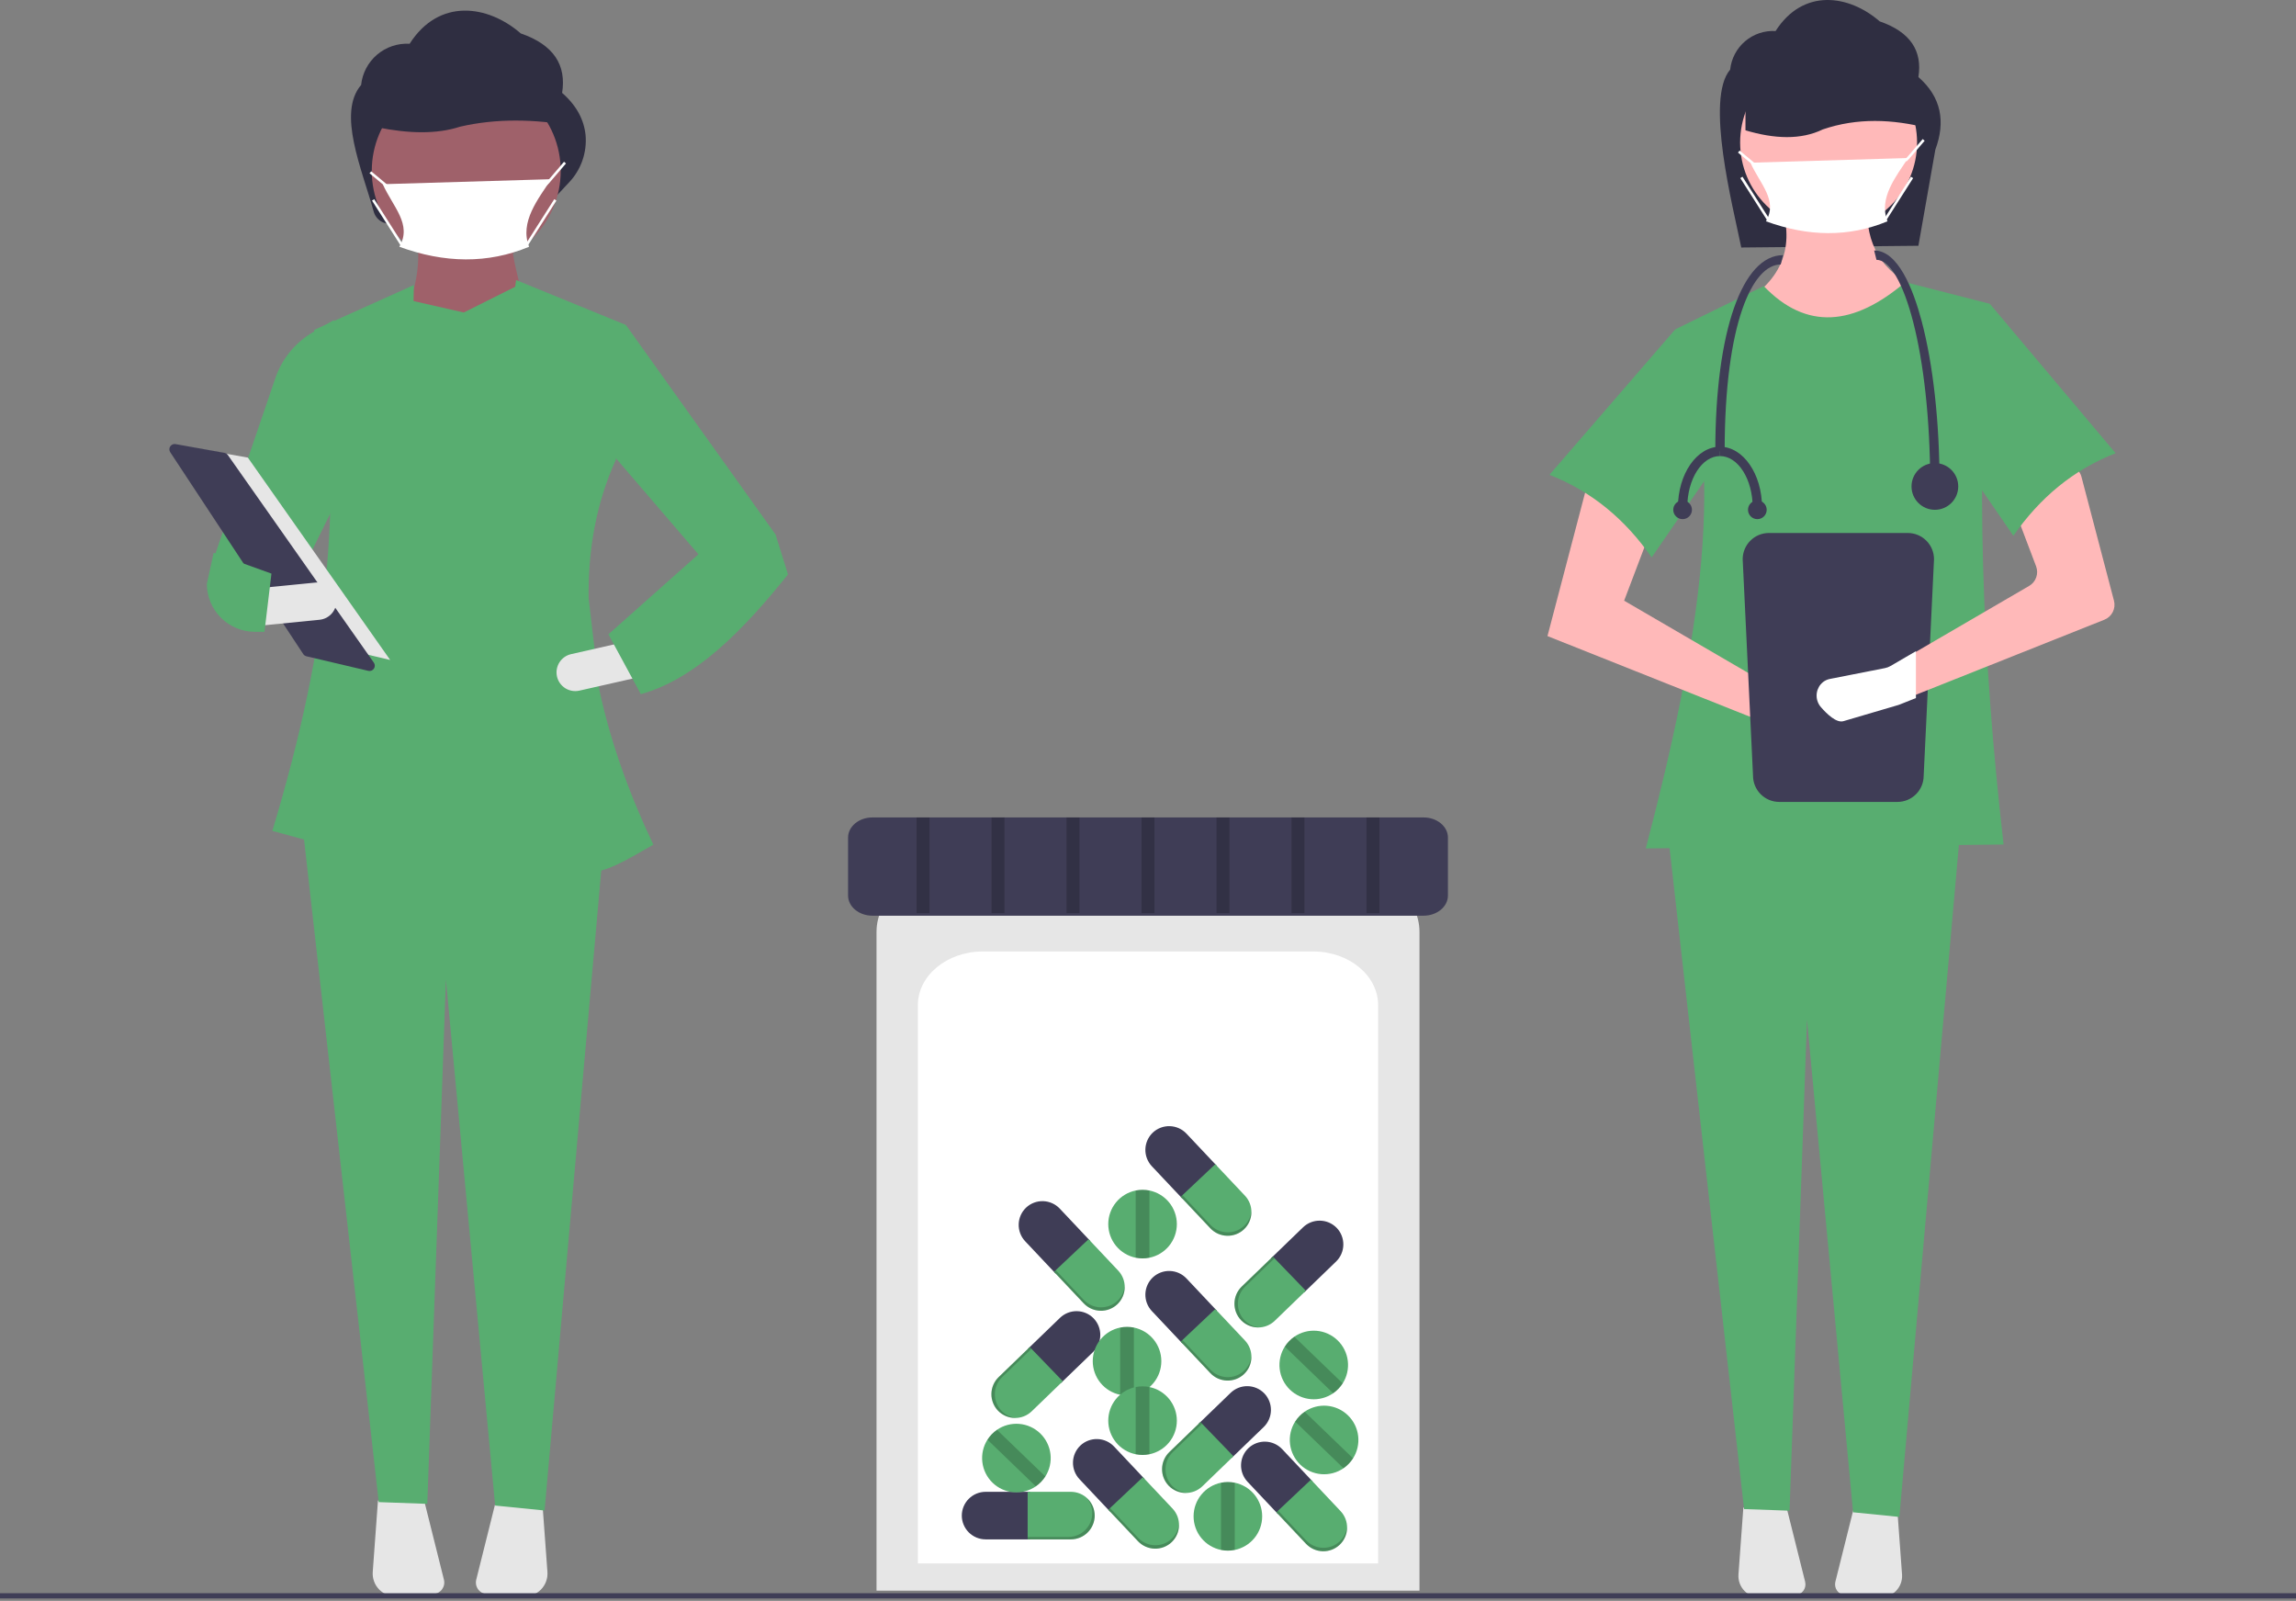 <svg width="350" height="244" viewBox="0 0 350 244" fill="none" xmlns="http://www.w3.org/2000/svg">
<rect x="0" y="0" width="350" height="244" fill="#808080" stroke="none"/>
<g clip-path="url(#clip0_2_117)">
<path d="M292.438 37.461L265.438 37.724C264.169 31.476 259.905 15.083 263.745 10.612C263.92 8.929 264.737 7.378 266.027 6.283C267.316 5.187 268.979 4.631 270.668 4.731C274.852 -1.82 281.823 -0.836 286.534 3.255C291.275 4.891 293.063 7.797 292.438 11.742C295.949 14.815 296.597 18.554 295.021 22.811L292.438 37.461Z" fill="#2F2E41"/>
<path d="M289.839 54.093L270.359 51.396L266.463 45.702C271.83 42.142 273.729 37.17 271.258 30.418L284.744 30.118C284.112 36.131 286.1 40.787 291.637 43.604L289.839 54.093Z" fill="#FFB9B9"/>
<path d="M265.754 229.794L265.009 239.977C264.975 240.438 265.04 240.901 265.2 241.335C265.36 241.768 265.611 242.163 265.935 242.492C266.26 242.821 266.651 243.076 267.083 243.241C267.515 243.407 267.977 243.478 268.438 243.45L273.668 243.133C273.91 243.118 274.147 243.05 274.36 242.934C274.573 242.818 274.758 242.656 274.901 242.46C275.045 242.264 275.143 242.039 275.19 241.801C275.237 241.563 275.231 241.317 275.172 241.081L272.269 229.469L265.754 229.794Z" fill="#E6E6E6"/>
<path d="M282.686 229.469L279.783 241.081C279.724 241.317 279.718 241.563 279.765 241.801C279.811 242.039 279.91 242.264 280.053 242.46C280.197 242.656 280.382 242.818 280.595 242.934C280.808 243.05 281.044 243.118 281.287 243.133L286.517 243.45C286.978 243.478 287.44 243.407 287.872 243.241C288.303 243.076 288.695 242.821 289.019 242.492C289.344 242.163 289.595 241.768 289.755 241.335C289.914 240.901 289.98 240.438 289.946 239.977L289.201 229.794L282.686 229.469Z" fill="#E6E6E6"/>
<path d="M289.539 231.208L282.481 230.499L275.454 155.387L272.798 230.257L265.864 230.009L254.176 126.318H298.829L289.539 231.208Z" fill="#58AD70"/>
<path d="M278.75 35.213C286.198 35.213 292.236 29.175 292.236 21.727C292.236 14.279 286.198 8.241 278.75 8.241C271.302 8.241 265.265 14.279 265.265 21.727C265.265 29.175 271.302 35.213 278.75 35.213Z" fill="#FFB9B9"/>
<path d="M305.423 128.715L250.88 129.315C258.974 98.5 263.816 69.876 255.375 50.197L268.861 43.604C275.363 50.387 282.605 49.688 290.438 43.005L303.325 46.302C301.118 72.107 302.107 99.744 305.423 128.715Z" fill="#58AD70"/>
<path d="M235.895 96.949L269.76 110.435L277.331 112.661C277.669 112.761 278.025 112.791 278.375 112.75C278.726 112.709 279.065 112.597 279.371 112.422C279.677 112.247 279.945 112.011 280.158 111.73C280.371 111.448 280.525 111.126 280.611 110.784C280.761 110.184 280.693 109.549 280.42 108.994C280.148 108.438 279.687 107.997 279.12 107.749L271.258 105.34L247.583 91.554L252.528 78.518L242.188 72.974L235.895 96.949Z" fill="#FFB9B9"/>
<path d="M236.195 72.374C242.638 74.888 247.762 79.178 251.778 84.961L264.365 66.68L255.375 50.197L236.195 72.374Z" fill="#58AD70"/>
<path d="M293.949 19.542C288.476 18.131 283.094 17.938 277.863 19.727C274.531 21.34 270.529 21.192 266.079 19.862V6.407L290.105 7.048L293.949 19.542Z" fill="#2F2E41"/>
<path d="M269.647 81.236C268.589 81.237 267.573 81.658 266.824 82.407C266.076 83.156 265.655 84.171 265.653 85.23L267.23 118.233C267.231 119.292 267.652 120.307 268.401 121.056C269.15 121.805 270.165 122.226 271.224 122.227H289.249C290.308 122.226 291.323 121.805 292.072 121.056C292.821 120.307 293.242 119.292 293.243 118.233L294.82 85.23C294.818 84.171 294.397 83.156 293.649 82.407C292.9 81.658 291.884 81.237 290.826 81.236H269.647Z" fill="#3F3D56"/>
<path d="M320.79 94.455L291.272 106.209L289.046 107.095C288.975 107.123 288.904 107.147 288.829 107.17L281.368 109.366C280.414 109.646 279.093 108.361 278.321 107.474C277.938 107.046 277.722 106.496 277.71 105.923C277.699 105.349 277.893 104.791 278.258 104.348C278.361 104.229 278.474 104.12 278.597 104.021C278.884 103.797 279.223 103.648 279.582 103.588L287.035 102.121C287.303 102.069 287.56 101.973 287.796 101.838L291.272 99.812L309.32 89.304C309.822 89.012 310.204 88.552 310.398 88.004C310.593 87.457 310.586 86.859 310.381 86.316L306.936 77.231C306.724 76.675 306.723 76.062 306.931 75.504C307.139 74.948 307.543 74.485 308.067 74.204L313.774 71.146C314.1 70.971 314.462 70.872 314.832 70.857C315.201 70.842 315.57 70.911 315.909 71.059C316.248 71.207 316.55 71.43 316.79 71.711C317.031 71.992 317.204 72.325 317.298 72.683L322.252 91.554C322.404 92.133 322.34 92.747 322.07 93.282C321.801 93.816 321.346 94.234 320.79 94.455Z" fill="#FFB9B9"/>
<path d="M322.504 69.078C316.061 71.591 310.936 75.881 306.92 81.665L294.333 63.384L303.324 46.302L322.504 69.078Z" fill="#58AD70"/>
<path d="M287.725 33.73C281.825 36.184 275.639 36.085 269.2 33.73C271.074 30.532 268.273 28.028 266.835 24.799L290.878 24.085C289.04 26.889 286.327 30.203 287.725 33.73Z" fill="white"/>
<path d="M290.624 24.618L290.344 24.34L290.739 23.945L293.093 21.198L293.393 21.454L291.028 24.213L290.624 24.618Z" fill="white"/>
<path d="M265.188 22.948L264.936 23.251L267.301 25.222L267.553 24.919L265.188 22.948Z" fill="white"/>
<path d="M291.303 26.936L287.164 33.438L287.496 33.65L291.635 27.147L291.303 26.936Z" fill="white"/>
<path d="M265.622 26.935L265.29 27.147L269.428 33.65L269.761 33.438L265.622 26.935Z" fill="white"/>
<path d="M292.061 99.254V106.395L289.575 107.385C289.496 107.416 289.417 107.442 289.333 107.468L281.005 109.919C279.94 110.231 278.466 108.797 277.604 107.807C277.177 107.33 276.935 106.716 276.922 106.076C276.909 105.436 277.126 104.812 277.534 104.318C277.649 104.186 277.775 104.063 277.912 103.953C278.233 103.703 278.611 103.537 279.012 103.469L287.332 101.832C287.63 101.774 287.917 101.667 288.181 101.516L292.061 99.254Z" fill="white"/>
<path d="M295.663 73.785H294.239C294.239 53.64 290.091 39.601 286.049 39.601L285.693 38.177C289.318 38.177 291.629 44.02 292.93 48.921C294.693 55.566 295.663 64.396 295.663 73.785Z" fill="#3F3D56"/>
<path d="M262.904 68.8H261.479C261.479 50.35 265.656 38.889 271.806 38.889L271.45 40.313C267.196 40.313 262.904 49.121 262.904 68.8Z" fill="#3F3D56"/>
<path d="M294.951 77.702C296.918 77.702 298.512 76.107 298.512 74.141C298.512 72.174 296.918 70.58 294.951 70.58C292.984 70.58 291.39 72.174 291.39 74.141C291.39 76.107 292.984 77.702 294.951 77.702Z" fill="#3F3D56"/>
<path d="M257.207 77.346H255.783C255.783 72.241 258.658 68.088 262.192 68.088V69.512C259.443 69.512 257.207 73.026 257.207 77.346Z" fill="#3F3D56"/>
<path d="M268.601 77.346H267.177C267.177 73.026 264.941 69.512 262.192 69.512V68.088C265.726 68.088 268.601 72.241 268.601 77.346Z" fill="#3F3D56"/>
<path d="M267.889 79.126C268.675 79.126 269.313 78.488 269.313 77.702C269.313 76.915 268.675 76.277 267.889 76.277C267.102 76.277 266.464 76.915 266.464 77.702C266.464 78.488 267.102 79.126 267.889 79.126Z" fill="#3F3D56"/>
<path d="M256.494 79.126C257.281 79.126 257.919 78.488 257.919 77.702C257.919 76.915 257.281 76.277 256.494 76.277C255.708 76.277 255.07 76.915 255.07 77.702C255.07 78.488 255.708 79.126 256.494 79.126Z" fill="#3F3D56"/>
<path d="M84.848 29.836L59.833 34.072C59.215 34.177 58.58 34.05 58.05 33.714C57.521 33.378 57.135 32.858 56.967 32.254C55.16 25.731 51.382 17.222 55.05 12.95C55.237 11.153 56.11 9.497 57.487 8.327C58.864 7.158 60.639 6.564 62.443 6.67C66.911 -0.325 74.354 0.725 79.385 5.094C84.448 6.841 86.357 9.945 85.689 14.156C87.877 16.071 89.023 18.227 89.265 20.594C89.38 21.912 89.212 23.238 88.773 24.485C88.335 25.732 87.635 26.872 86.721 27.827L84.848 29.836Z" fill="#2F2E41"/>
<path d="M80.959 49.529L61.566 48.389C63.467 44.027 64.226 39.826 63.468 35.841H77.917C77.884 38.901 79.407 44.194 80.959 49.529Z" fill="#9F616A"/>
<path d="M57.616 228.718L56.82 239.592C56.784 240.084 56.854 240.578 57.025 241.041C57.195 241.505 57.463 241.926 57.81 242.277C58.157 242.628 58.574 242.901 59.035 243.077C59.496 243.254 59.989 243.33 60.482 243.3L66.067 242.961C66.326 242.946 66.578 242.873 66.806 242.749C67.033 242.625 67.231 242.452 67.384 242.243C67.537 242.034 67.643 241.794 67.693 241.539C67.743 241.285 67.736 241.023 67.673 240.771L64.573 228.37L57.616 228.718Z" fill="#E6E6E6"/>
<path d="M75.697 228.37L72.597 240.771C72.534 241.022 72.528 241.285 72.577 241.539C72.627 241.794 72.733 242.034 72.886 242.243C73.039 242.452 73.237 242.625 73.464 242.749C73.692 242.873 73.944 242.946 74.203 242.961L79.788 243.3C80.281 243.33 80.774 243.254 81.235 243.077C81.695 242.901 82.113 242.628 82.46 242.277C82.807 241.926 83.075 241.505 83.245 241.041C83.416 240.578 83.486 240.084 83.45 239.592L82.654 228.718L75.697 228.37Z" fill="#E6E6E6"/>
<path d="M83.015 230.228L75.478 229.471L67.974 149.263L65.138 229.213L57.733 228.948L45.253 118.221H92.935L83.015 230.228Z" fill="#58AD70"/>
<path d="M71.073 40.457C79.027 40.457 85.474 34.009 85.474 26.056C85.474 18.102 79.027 11.655 71.073 11.655C63.12 11.655 56.673 18.102 56.673 26.056C56.673 34.009 63.12 40.457 71.073 40.457Z" fill="#9F616A"/>
<path d="M87.303 19.176C81.459 18.159 75.712 18.019 70.126 19.31C66.568 20.475 62.294 20.367 57.542 19.408V9.696L83.198 10.159L87.303 19.176Z" fill="#2F2E41"/>
<path d="M80.657 37.611C74.357 40.231 67.751 40.125 60.876 37.611C62.876 34.196 59.886 31.521 58.35 28.073L84.024 27.311C82.061 30.305 79.164 33.844 80.657 37.611Z" fill="white"/>
<path d="M56.583 26.107L56.33 26.41L58.855 28.514L59.108 28.211L56.583 26.107Z" fill="white"/>
<path d="M84.49 30.362L80.069 37.306L80.402 37.517L84.822 30.573L84.49 30.362Z" fill="white"/>
<path d="M57.043 30.361L56.71 30.573L61.13 37.518L61.462 37.306L57.043 30.361Z" fill="white"/>
<path d="M43.695 91.736L32.669 84.891L42.072 57.349C43.121 54.507 45.13 52.121 47.752 50.603L50.92 48.769L51.195 76.554L43.695 91.736Z" fill="#58AD70"/>
<path d="M91.358 105.112L89.727 91.139C89.64 83.763 90.895 76.633 93.887 70.062L95.407 49.529L78.677 42.685C78.626 43.026 78.582 43.367 78.533 43.708L70.692 47.628L63.045 45.89L63.087 43.446L47.878 50.29C52.908 73.674 50.164 97.957 41.515 126.639L61.552 132.118L61.719 122.497L79.576 121.221C79.76 124.343 79.908 127.409 79.993 130.407C90.07 134.117 90.416 134.055 99.597 128.744C95.941 121.057 93.046 113.058 91.358 105.112Z" fill="#58AD70"/>
<path d="M117.081 88.313L106.814 84.891L90.393 65.774L95.407 49.529L118.221 81.469L117.081 88.313Z" fill="#58AD70"/>
<path d="M84.906 103.114C85.074 103.851 85.528 104.491 86.167 104.895C86.807 105.298 87.58 105.431 88.317 105.265L97.032 103.292L95.773 97.729L87.058 99.702C86.32 99.869 85.679 100.323 85.276 100.962C84.872 101.602 84.739 102.376 84.906 103.114V103.114Z" fill="#E6E6E6"/>
<path d="M92.746 96.679L97.689 105.804C106.003 103.485 113.209 96.175 120.123 87.553L118.222 81.469L106.434 84.511L92.746 96.679Z" fill="#58AD70"/>
<path d="M28.296 68.053L37.785 69.748L59.475 100.589L47.952 97.877L28.296 68.053Z" fill="#E6E6E6"/>
<path d="M26.613 67.676C26.468 67.678 26.327 67.719 26.203 67.795C26.08 67.87 25.979 67.978 25.911 68.105C25.844 68.233 25.812 68.377 25.819 68.521C25.825 68.666 25.871 68.806 25.95 68.926L46.225 99.688C46.338 99.86 46.513 99.982 46.713 100.029L56.146 102.248C56.305 102.286 56.472 102.274 56.624 102.215C56.776 102.155 56.907 102.051 56.998 101.915C57.09 101.78 57.138 101.62 57.136 101.457C57.135 101.293 57.084 101.134 56.99 101.001L34.73 69.349C34.669 69.263 34.593 69.19 34.504 69.133C34.415 69.077 34.316 69.038 34.212 69.02L26.765 67.69C26.714 67.681 26.663 67.676 26.613 67.676Z" fill="#3F3D56"/>
<path d="M39.26 89.67L39.823 95.346L48.715 94.463C49.468 94.389 50.16 94.018 50.639 93.433C51.119 92.848 51.346 92.096 51.271 91.344C51.197 90.591 50.826 89.899 50.241 89.42C49.656 88.94 48.904 88.713 48.152 88.788L39.26 89.67Z" fill="#E6E6E6"/>
<path d="M31.528 89.013C31.541 90.948 32.318 92.8 33.69 94.165C35.063 95.529 36.919 96.296 38.854 96.299H40.316L41.38 87.428L32.567 84.255L31.528 89.013Z" fill="#58AD70"/>
<path d="M83.322 28.292L83.043 28.013L83.464 27.592L85.979 24.657L86.278 24.913L83.753 27.859L83.322 28.292Z" fill="white"/>
<path d="M350 242.836H0V243.624H350V242.836Z" fill="#3F3D56"/>
<path d="M133.615 242.441H216.385V142.046C216.385 136.73 211.149 132.405 204.713 132.405H145.287C138.851 132.405 133.615 136.73 133.615 142.046V242.441Z" fill="#E6E6E6"/>
<path d="M139.921 238.29H210.079V153.193C210.079 148.687 205.641 145.021 200.185 145.021H149.815C144.359 145.021 139.921 148.687 139.921 153.193V238.29Z" fill="white"/>
<path d="M132.99 124.592C130.944 124.592 129.279 125.967 129.279 127.656V136.502C129.279 138.192 130.944 139.567 132.99 139.567H217.011C219.056 139.567 220.721 138.192 220.721 136.502V127.656C220.721 125.967 219.056 124.592 217.011 124.592H132.99Z" fill="#3F3D56"/>
<path d="M150.24 227.379C149.28 227.382 148.359 227.764 147.68 228.443C147.001 229.123 146.618 230.043 146.615 231.003C146.618 231.963 147.001 232.884 147.68 233.563C148.359 234.242 149.28 234.625 150.24 234.627H157.025V227.379H150.24Z" fill="#3F3D56"/>
<path d="M163.252 227.379H156.653V234.627H163.252C164.213 234.625 165.133 234.242 165.812 233.563C166.492 232.884 166.874 231.963 166.877 231.003C166.874 230.043 166.492 229.123 165.812 228.443C165.133 227.764 164.213 227.382 163.252 227.379Z" fill="#58AD70"/>
<path opacity="0.2" d="M165.618 228.266C166.189 228.921 166.505 229.761 166.505 230.631C166.503 231.592 166.12 232.512 165.441 233.191C164.761 233.87 163.841 234.253 162.881 234.256H156.653V234.627H163.252C164.213 234.625 165.133 234.242 165.812 233.563C166.492 232.884 166.874 231.963 166.877 231.003C166.876 230.483 166.763 229.969 166.546 229.497C166.329 229.025 166.012 228.605 165.618 228.266Z" fill="black"/>
<path d="M180.858 172.779C180.197 172.082 179.287 171.674 178.327 171.646C177.367 171.618 176.434 171.971 175.734 172.627C175.037 173.288 174.629 174.198 174.601 175.158C174.573 176.118 174.925 177.05 175.582 177.751L180.236 182.689L185.512 177.716L180.858 172.779Z" fill="#3F3D56"/>
<path d="M189.783 182.247L185.256 177.445L179.981 182.418L184.508 187.22C185.169 187.917 186.078 188.324 187.038 188.352C187.999 188.381 188.931 188.028 189.632 187.371C190.329 186.71 190.736 185.8 190.764 184.84C190.793 183.88 190.44 182.948 189.783 182.247Z" fill="#58AD70"/>
<path opacity="0.2" d="M190.759 184.577C190.675 185.443 190.28 186.248 189.647 186.846C188.946 187.502 188.014 187.855 187.054 187.827C186.094 187.798 185.184 187.391 184.523 186.694L180.252 182.163L179.981 182.418L184.508 187.22C185.169 187.917 186.078 188.324 187.038 188.352C187.999 188.381 188.931 188.028 189.632 187.371C190.009 187.014 190.306 186.579 190.5 186.097C190.695 185.615 190.783 185.097 190.759 184.577Z" fill="black"/>
<path d="M161.545 184.209C160.884 183.512 159.974 183.105 159.014 183.076C158.054 183.048 157.121 183.401 156.421 184.058C155.724 184.718 155.316 185.628 155.288 186.588C155.26 187.548 155.613 188.481 156.269 189.182L160.923 194.119L166.198 189.146L161.545 184.209Z" fill="#3F3D56"/>
<path d="M170.47 193.677L165.943 188.875L160.668 193.848L165.195 198.65C165.855 199.347 166.765 199.754 167.725 199.783C168.685 199.811 169.618 199.458 170.319 198.801C171.016 198.141 171.423 197.231 171.451 196.271C171.479 195.31 171.127 194.378 170.47 193.677Z" fill="#58AD70"/>
<path opacity="0.2" d="M171.446 196.007C171.361 196.873 170.966 197.679 170.334 198.276C169.633 198.933 168.701 199.285 167.741 199.257C166.781 199.229 165.871 198.822 165.21 198.125L160.939 193.593L160.668 193.848L165.195 198.65C165.855 199.347 166.765 199.754 167.725 199.783C168.685 199.811 169.618 199.458 170.319 198.801C170.696 198.444 170.993 198.01 171.187 197.527C171.382 197.045 171.47 196.527 171.446 196.007Z" fill="black"/>
<path d="M180.858 194.851C180.197 194.154 179.287 193.747 178.327 193.718C177.367 193.69 176.434 194.043 175.734 194.699C175.037 195.36 174.629 196.27 174.601 197.23C174.573 198.19 174.925 199.123 175.582 199.823L180.236 204.761L185.512 199.788L180.858 194.851Z" fill="#3F3D56"/>
<path d="M189.783 204.319L185.256 199.517L179.981 204.49L184.508 209.292C185.169 209.989 186.078 210.396 187.038 210.425C187.999 210.453 188.931 210.1 189.632 209.443C190.329 208.782 190.736 207.873 190.764 206.913C190.793 205.952 190.44 205.02 189.783 204.319Z" fill="#58AD70"/>
<path opacity="0.2" d="M190.759 206.649C190.675 207.515 190.28 208.321 189.647 208.918C188.946 209.575 188.014 209.927 187.054 209.899C186.094 209.871 185.184 209.463 184.523 208.766L180.252 204.235L179.981 204.49L184.508 209.292C185.169 209.989 186.078 210.396 187.038 210.425C187.999 210.453 188.931 210.1 189.632 209.443C190.009 209.086 190.306 208.652 190.5 208.169C190.695 207.687 190.783 207.169 190.759 206.649Z" fill="black"/>
<path d="M192.64 217.501C193.328 216.832 193.725 215.917 193.741 214.956C193.758 213.996 193.394 213.068 192.729 212.375C192.059 211.687 191.145 211.29 190.184 211.274C189.224 211.257 188.296 211.621 187.603 212.286L182.723 217L187.759 222.214L192.64 217.501Z" fill="#3F3D56"/>
<path d="M183.28 226.541L188.027 221.956L182.99 216.742L178.244 221.326C177.555 221.996 177.159 222.91 177.142 223.871C177.125 224.831 177.489 225.759 178.155 226.452C178.824 227.14 179.739 227.536 180.699 227.553C181.659 227.57 182.587 227.206 183.28 226.541Z" fill="#58AD70"/>
<path opacity="0.2" d="M180.962 227.546C180.096 227.471 179.285 227.086 178.68 226.461C178.015 225.768 177.651 224.84 177.668 223.88C177.684 222.92 178.08 222.005 178.769 221.336L183.249 217.009L182.99 216.742L178.244 221.326C177.555 221.996 177.159 222.91 177.142 223.871C177.125 224.831 177.489 225.759 178.155 226.452C178.517 226.825 178.955 227.116 179.439 227.305C179.924 227.494 180.443 227.576 180.962 227.546Z" fill="black"/>
<path d="M166.626 206.071C167.315 205.401 167.711 204.487 167.728 203.526C167.744 202.566 167.38 201.638 166.715 200.945C166.046 200.256 165.131 199.86 164.171 199.844C163.21 199.827 162.282 200.191 161.59 200.856L156.709 205.57L161.746 210.784L166.626 206.071Z" fill="#3F3D56"/>
<path d="M157.267 215.111L162.013 210.526L156.977 205.312L152.23 209.896C151.541 210.565 151.145 211.48 151.129 212.441C151.112 213.401 151.476 214.329 152.141 215.022C152.811 215.71 153.725 216.106 154.686 216.123C155.646 216.14 156.574 215.776 157.267 215.111Z" fill="#58AD70"/>
<path opacity="0.2" d="M154.949 216.116C154.082 216.041 153.272 215.656 152.667 215.031C152.002 214.338 151.638 213.41 151.654 212.45C151.671 211.49 152.067 210.575 152.756 209.906L157.235 205.579L156.977 205.312L152.23 209.896C151.541 210.566 151.145 211.48 151.129 212.441C151.112 213.401 151.476 214.329 152.141 215.022C152.503 215.395 152.941 215.686 153.426 215.875C153.91 216.064 154.43 216.146 154.949 216.116Z" fill="black"/>
<path d="M203.676 192.276C204.364 191.606 204.761 190.692 204.777 189.731C204.794 188.771 204.43 187.843 203.765 187.15C203.095 186.461 202.181 186.065 201.22 186.049C200.26 186.032 199.332 186.396 198.639 187.061L193.759 191.775L198.795 196.989L203.676 192.276Z" fill="#3F3D56"/>
<path d="M194.316 201.316L199.063 196.731L194.026 191.517L189.28 196.101C188.591 196.77 188.195 197.685 188.178 198.646C188.161 199.606 188.525 200.534 189.191 201.227C189.86 201.916 190.775 202.312 191.735 202.328C192.695 202.345 193.623 201.981 194.316 201.316Z" fill="#58AD70"/>
<path opacity="0.2" d="M191.998 202.32C191.132 202.246 190.321 201.861 189.716 201.236C189.051 200.543 188.687 199.615 188.704 198.655C188.72 197.694 189.117 196.78 189.805 196.11L194.285 191.784L194.026 191.517L189.28 196.101C188.591 196.77 188.195 197.685 188.178 198.646C188.161 199.606 188.525 200.534 189.191 201.227C189.553 201.6 189.991 201.891 190.475 202.08C190.96 202.268 191.479 202.351 191.998 202.32Z" fill="black"/>
<path d="M195.441 220.865C194.78 220.168 193.87 219.761 192.91 219.733C191.95 219.704 191.018 220.057 190.317 220.714C189.62 221.375 189.213 222.284 189.184 223.245C189.156 224.205 189.509 225.137 190.166 225.838L194.82 230.775L200.095 225.802L195.441 220.865Z" fill="#3F3D56"/>
<path d="M204.366 230.333L199.84 225.531L194.565 230.504L199.091 235.305C199.752 236.002 200.662 236.409 201.622 236.438C202.582 236.466 203.514 236.113 204.215 235.456C204.912 234.796 205.319 233.886 205.348 232.926C205.376 231.966 205.023 231.034 204.366 230.333Z" fill="#58AD70"/>
<path opacity="0.2" d="M205.343 232.663C205.258 233.528 204.863 234.334 204.231 234.931C203.53 235.588 202.597 235.94 201.637 235.912C200.677 235.884 199.767 235.477 199.107 234.78L194.835 230.249L194.565 230.504L199.091 235.305C199.752 236.002 200.662 236.409 201.622 236.438C202.582 236.466 203.514 236.113 204.215 235.456C204.593 235.099 204.889 234.665 205.084 234.183C205.278 233.7 205.367 233.182 205.343 232.663Z" fill="black"/>
<path d="M169.821 220.47C169.161 219.773 168.251 219.366 167.291 219.338C166.331 219.31 165.398 219.662 164.698 220.319C164.001 220.98 163.593 221.89 163.565 222.85C163.537 223.81 163.889 224.742 164.546 225.443L169.2 230.38L174.475 225.408L169.821 220.47Z" fill="#3F3D56"/>
<path d="M178.747 229.939L174.22 225.137L168.945 230.11L173.472 234.912C174.133 235.609 175.042 236.016 176.002 236.044C176.963 236.073 177.895 235.72 178.596 235.063C179.293 234.402 179.7 233.492 179.728 232.532C179.756 231.572 179.404 230.64 178.747 229.939Z" fill="#58AD70"/>
<path opacity="0.2" d="M179.723 232.269C179.639 233.134 179.244 233.94 178.611 234.537C177.91 235.194 176.978 235.547 176.018 235.519C175.058 235.49 174.148 235.083 173.487 234.386L169.216 229.854L168.945 230.109L173.472 234.912C174.133 235.609 175.042 236.016 176.002 236.044C176.963 236.073 177.895 235.72 178.596 235.063C178.973 234.706 179.27 234.271 179.464 233.789C179.659 233.307 179.747 232.788 179.723 232.269Z" fill="black"/>
<path d="M177.033 207.466C177.033 208.671 176.617 209.839 175.855 210.773C175.093 211.707 174.032 212.348 172.851 212.589C172.161 212.729 171.45 212.729 170.76 212.589C169.579 212.348 168.518 211.706 167.756 210.773C166.994 209.839 166.578 208.671 166.578 207.466C166.578 206.261 166.994 205.093 167.756 204.159C168.518 203.226 169.579 202.584 170.76 202.343C171.45 202.204 172.161 202.204 172.851 202.343C174.032 202.584 175.093 203.226 175.855 204.159C176.617 205.093 177.033 206.261 177.033 207.466Z" fill="#58AD70"/>
<path opacity="0.2" d="M172.851 202.343V212.589C172.161 212.729 171.45 212.729 170.76 212.589V202.343C171.45 202.204 172.161 202.204 172.851 202.343Z" fill="black"/>
<path d="M179.398 186.576C179.398 187.781 178.982 188.95 178.22 189.883C177.458 190.817 176.396 191.458 175.216 191.699C174.526 191.839 173.815 191.839 173.125 191.699C171.944 191.458 170.883 190.816 170.121 189.883C169.359 188.949 168.943 187.781 168.943 186.576C168.943 185.371 169.359 184.203 170.121 183.27C170.883 182.336 171.944 181.694 173.125 181.453C173.815 181.314 174.526 181.314 175.216 181.453C176.396 181.694 177.458 182.336 178.22 183.269C178.982 184.203 179.398 185.371 179.398 186.576Z" fill="#58AD70"/>
<path opacity="0.2" d="M175.216 181.453V191.699C174.526 191.839 173.815 191.839 173.125 191.699V181.453C173.815 181.314 174.526 181.314 175.216 181.453Z" fill="black"/>
<path d="M179.398 216.532C179.398 217.737 178.982 218.905 178.22 219.839C177.458 220.772 176.396 221.414 175.216 221.655C174.526 221.794 173.815 221.794 173.125 221.655C171.944 221.414 170.883 220.772 170.121 219.838C169.359 218.905 168.943 217.737 168.943 216.532C168.943 215.326 169.359 214.158 170.121 213.225C170.883 212.291 171.944 211.65 173.125 211.408C173.815 211.269 174.526 211.269 175.216 211.408C176.396 211.649 177.458 212.291 178.22 213.225C178.982 214.158 179.398 215.326 179.398 216.532Z" fill="#58AD70"/>
<path opacity="0.2" d="M175.216 211.408V221.655C174.526 221.794 173.815 221.794 173.125 221.655V211.408C173.815 211.269 174.526 211.269 175.216 211.408Z" fill="black"/>
<path d="M192.405 231.115C192.405 232.32 191.989 233.488 191.227 234.422C190.464 235.355 189.403 235.997 188.222 236.238C187.532 236.378 186.821 236.378 186.131 236.238C184.951 235.997 183.89 235.355 183.128 234.422C182.366 233.488 181.949 232.32 181.949 231.115C181.949 229.91 182.366 228.741 183.128 227.808C183.89 226.874 184.951 226.233 186.131 225.991C186.822 225.852 187.532 225.852 188.222 225.991C189.403 226.232 190.464 226.874 191.227 227.808C191.989 228.741 192.405 229.91 192.405 231.115Z" fill="#58AD70"/>
<path opacity="0.2" d="M188.222 225.991V236.238C187.532 236.378 186.822 236.378 186.131 236.238V225.991C186.822 225.852 187.532 225.852 188.222 225.991Z" fill="black"/>
<path d="M203.895 204.283C204.762 205.119 205.315 206.229 205.458 207.426C205.601 208.622 205.327 209.832 204.681 210.849C204.302 211.443 203.809 211.955 203.23 212.355C202.237 213.037 201.038 213.356 199.837 213.257C198.636 213.158 197.507 212.647 196.639 211.811C195.771 210.974 195.219 209.864 195.076 208.667C194.933 207.471 195.207 206.262 195.853 205.244C196.231 204.651 196.724 204.139 197.304 203.739C198.297 203.056 199.495 202.737 200.696 202.836C201.897 202.935 203.027 203.446 203.895 204.283Z" fill="#58AD70"/>
<path opacity="0.2" d="M197.304 203.739L204.681 210.849C204.302 211.443 203.809 211.955 203.23 212.355L195.853 205.244C196.231 204.651 196.724 204.139 197.304 203.739Z" fill="black"/>
<path d="M205.471 215.713C206.339 216.549 206.891 217.659 207.035 218.856C207.178 220.053 206.903 221.262 206.257 222.279C205.879 222.873 205.386 223.385 204.806 223.785C203.813 224.467 202.615 224.786 201.414 224.687C200.213 224.588 199.083 224.077 198.215 223.241C197.348 222.404 196.796 221.294 196.652 220.098C196.509 218.901 196.783 217.692 197.429 216.674C197.808 216.081 198.301 215.569 198.88 215.169C199.873 214.486 201.072 214.167 202.273 214.266C203.474 214.366 204.604 214.877 205.471 215.713Z" fill="#58AD70"/>
<path opacity="0.2" d="M198.88 215.169L206.257 222.279C205.879 222.873 205.386 223.385 204.806 223.785L197.429 216.675C197.808 216.081 198.301 215.569 198.88 215.169Z" fill="black"/>
<path d="M158.568 218.472C159.436 219.309 159.988 220.419 160.131 221.616C160.275 222.812 160 224.022 159.354 225.039C158.976 225.633 158.482 226.145 157.903 226.545C156.91 227.227 155.712 227.546 154.511 227.447C153.31 227.348 152.18 226.837 151.312 226.001C150.445 225.164 149.892 224.054 149.749 222.857C149.606 221.661 149.88 220.451 150.526 219.434C150.904 218.84 151.398 218.328 151.977 217.928C152.97 217.245 154.168 216.926 155.369 217.026C156.571 217.125 157.7 217.636 158.568 218.472Z" fill="#58AD70"/>
<path opacity="0.2" d="M151.977 217.928L159.354 225.039C158.976 225.632 158.482 226.144 157.903 226.544L150.526 219.434C150.904 218.84 151.398 218.328 151.977 217.928Z" fill="black"/>
<path opacity="0.2" d="M141.695 124.592H139.724V139.175H141.695V124.592Z" fill="black"/>
<path opacity="0.2" d="M153.125 124.592H151.154V139.175H153.125V124.592Z" fill="black"/>
<path opacity="0.2" d="M164.555 124.592H162.584V139.175H164.555V124.592Z" fill="black"/>
<path opacity="0.2" d="M175.985 124.592H174.015V139.175H175.985V124.592Z" fill="black"/>
<path opacity="0.2" d="M187.416 124.592H185.445V139.175H187.416V124.592Z" fill="black"/>
<path opacity="0.2" d="M198.846 124.592H196.875V139.175H198.846V124.592Z" fill="black"/>
<path opacity="0.2" d="M210.276 124.592H208.305V139.175H210.276V124.592Z" fill="black"/>
</g>
<defs>
<clipPath id="clip0_2_117">
<rect width="350" height="243.624" fill="white"/>
</clipPath>
</defs>
</svg>
